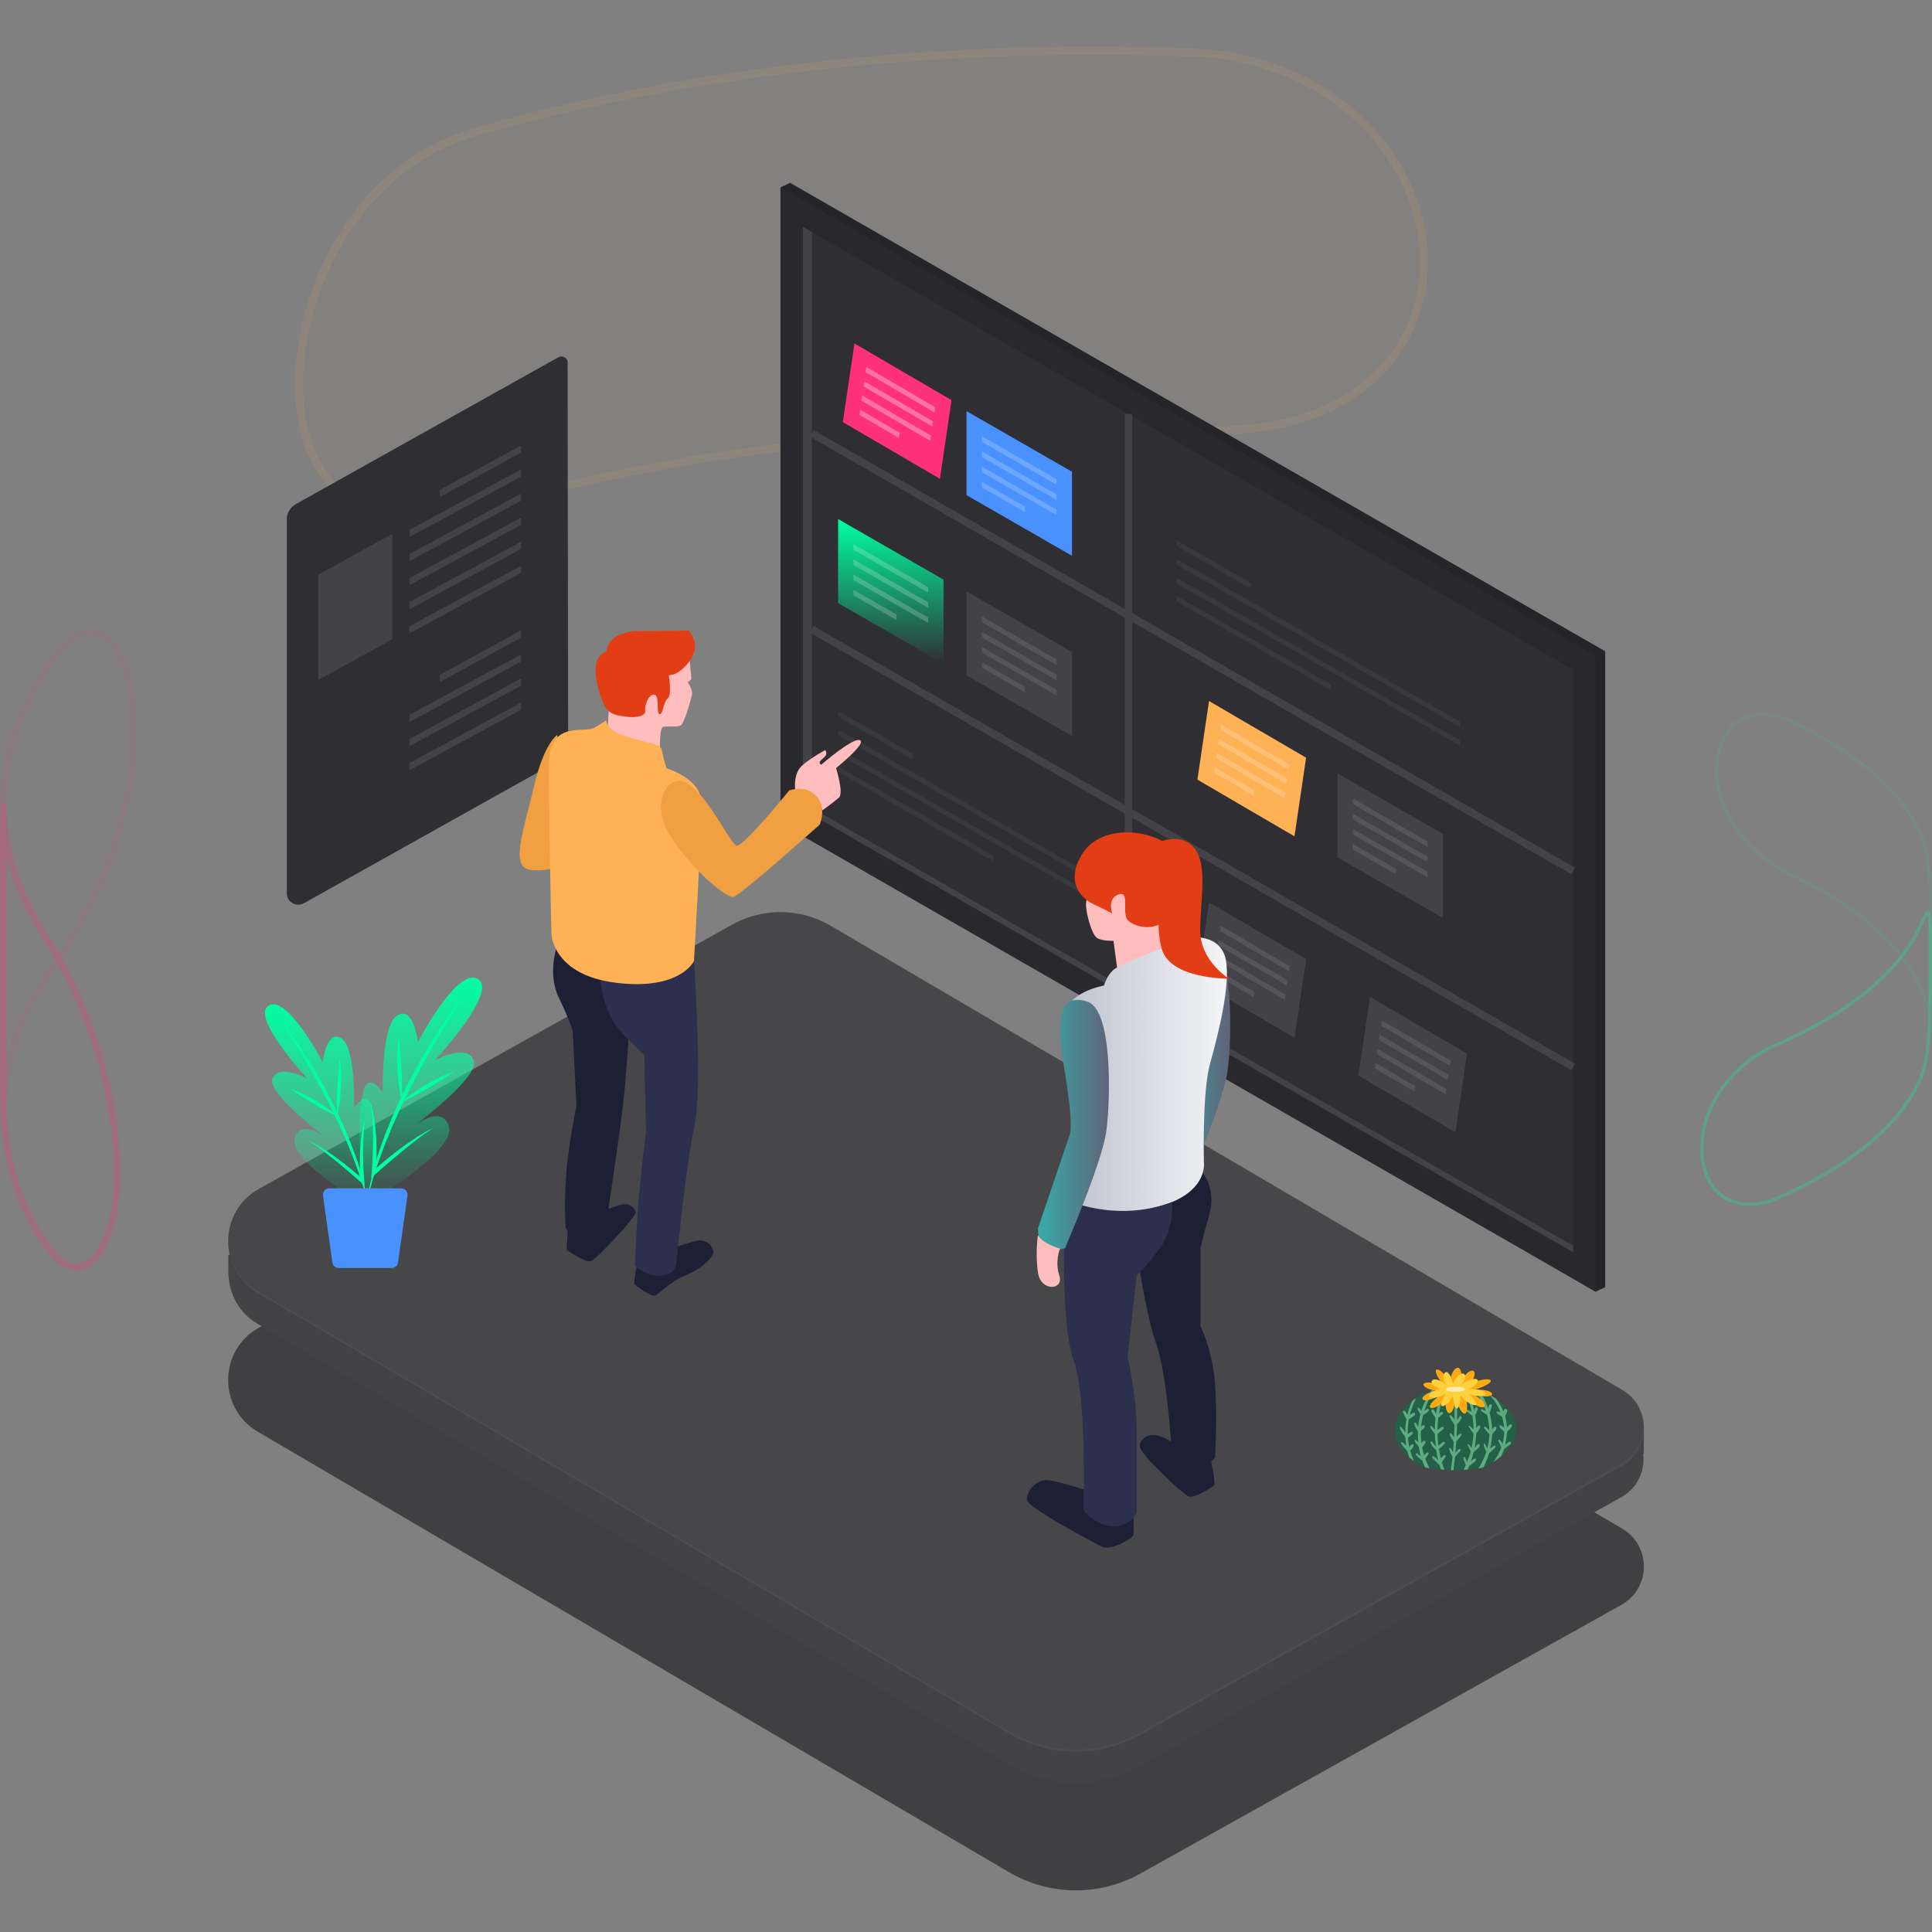 <svg width="290" height="290" viewBox="0 0 290 290" fill="none" xmlns="http://www.w3.org/2000/svg">
<rect x="0" y="0" width="290" height="290" fill="#808080" stroke="none"/>
<g clip-path="url(#clip0_12809_61238)">
<g opacity="0.5">
<path opacity="0.03" d="M70.5 20.074C98.579 11.927 131.794 7.338 167.247 7.628C171.932 7.66 176.553 7.789 181.142 7.998C212.28 10.848 223.341 43.725 204.584 58.103C195.97 64.704 185.585 64.64 181.142 64.608C176.553 64.398 171.932 64.286 167.247 64.237C131.794 63.947 98.579 68.536 70.5 76.683C42.147 83.59 40.472 54.77 50.374 37.156C53.723 31.215 59.906 23.455 70.5 20.074Z" fill="#FFB156"/>
<path opacity="0.2" d="M62.531 78.326C55.028 78.326 50.777 75.121 48.394 71.982C41.568 62.982 44.047 47.155 49.843 36.835C53.224 30.813 59.536 22.908 70.307 19.478H70.323C99.4 11.042 132.922 6.695 167.248 7.017C171.885 7.049 176.57 7.178 181.159 7.387C196.808 8.82 209.383 18.351 213.247 31.666C216.241 42.035 213.053 52.355 204.939 58.57C196.164 65.3 185.634 65.252 181.126 65.204C176.522 64.994 171.852 64.882 167.232 64.833C133.018 64.576 99.626 68.842 70.661 77.247C67.602 78.004 64.897 78.326 62.531 78.326ZM70.677 20.654C60.293 23.97 54.191 31.618 50.922 37.447C45.303 47.429 42.856 62.66 49.377 71.257C53.547 76.748 60.792 78.422 70.371 76.088C99.433 67.651 132.954 63.32 167.264 63.626C171.901 63.658 176.586 63.787 181.175 63.996C185.522 64.012 195.762 64.093 204.214 57.62C211.926 51.712 214.953 41.89 212.087 32.005C208.368 19.156 196.212 9.979 181.094 8.595C176.538 8.385 171.869 8.273 167.248 8.224C133.018 7.983 99.626 12.249 70.677 20.654Z" fill="#FFB156"/>
<g opacity="0.3">
<path opacity="0.5" d="M289.457 151.724L289.252 151.325C289.066 150.959 288.847 150.435 288.582 149.728C286.11 142.601 278.893 136.141 267.7 131.036C259.919 126.67 258.037 120.368 257.587 117.854C257.056 114.889 257.66 110.694 260.231 108.482C262.12 106.859 264.691 106.551 267.879 107.566C279.225 112.736 286.535 119.301 289.053 126.552C289.583 128.601 289.994 130.198 290.001 137.437V149.708C290.001 150.782 290.001 150.847 289.689 151.351L289.457 151.724ZM258.084 117.769C258.521 120.21 260.357 126.343 267.932 130.597C279.231 135.748 286.541 142.313 289.06 149.564C289.212 149.977 289.351 150.33 289.477 150.618C289.504 150.448 289.504 150.193 289.504 149.702V137.43C289.497 130.257 289.093 128.686 288.582 126.69C286.117 119.589 278.9 113.122 267.707 108.024C264.724 107.075 262.312 107.35 260.569 108.855C258.137 110.936 257.573 114.935 258.084 117.769Z" fill="#00FFA3"/>
<path opacity="0.5" d="M0.982 166.75L0 166.71V120.685C0 120.279 0.013 119.86 0.026 119.454C0.314 111.822 3.207 104.361 8.653 97.266L8.862 97.056C9.909 96.022 11.336 94.596 12.816 94.386C14.792 94.098 16.559 95.106 17.921 97.279C22.45 104.531 22.044 125.292 9.451 143.868C2.094 153.829 1.61 159.537 0.982 166.75ZM13.457 95.329C13.3 95.329 13.13 95.342 12.959 95.368C11.807 95.538 10.498 96.821 9.556 97.763L9.386 97.921C4.11 104.793 1.283 112.071 1.008 119.493C0.995 119.899 0.982 120.292 0.982 120.685V158.961C1.924 154.484 3.862 149.771 8.64 143.305C20.984 125.083 21.468 104.832 17.083 97.803C16.363 96.638 15.159 95.329 13.457 95.329Z" fill="#FF317B"/>
</g>
<path opacity="0.5" d="M11.467 190.693C10.25 190.693 8.666 190.051 6.912 187.669C0.929 179.487 0.353 171.515 0 166.751V120.686H0.982C0.982 127.637 3.246 134.496 7.723 141.08C17.541 157.325 18.706 173.348 17.842 180.26C17.135 185.928 15.028 189.894 12.331 190.588C12.069 190.653 11.781 190.693 11.467 190.693ZM0.982 128.71V166.711C1.322 171.332 1.885 179.134 7.71 187.093C8.744 188.507 10.341 190.091 12.082 189.632C14.347 189.043 16.219 185.313 16.86 180.142C17.698 173.361 16.559 157.6 6.886 141.617C4.045 137.415 2.068 133.095 0.982 128.71Z" fill="#FF317B"/>
<path opacity="0.5" d="M262.621 181C260.353 181 258.47 180.18 257.15 178.585C254.604 175.507 254.544 169.921 257.004 165.301C259.783 160.096 264.093 157.825 265.717 156.965C277.334 152.03 285.073 145.677 288.116 138.582C288.448 137.873 288.746 137.335 288.998 136.974L289.058 136.882L289.621 136.81L289.688 137C289.886 137.564 289.973 137.794 289.999 140.557V147.659C289.933 157.674 289.336 159.505 288.58 161.829C285.484 169.068 277.653 175.513 265.929 180.488C264.762 180.829 263.655 181 262.621 181ZM289.303 137.407C289.091 137.742 288.845 138.201 288.574 138.779C285.484 145.985 277.659 152.43 265.936 157.405C264.365 158.232 260.154 160.45 257.449 165.524C255.075 169.974 255.115 175.336 257.535 178.263C258.801 179.792 261.255 181.335 265.764 180.016C277.334 175.1 285.073 168.746 288.116 161.652C288.852 159.394 289.436 157.595 289.502 147.652V140.557C289.482 138.332 289.429 137.814 289.303 137.407Z" fill="#00FFA3"/>
</g>
<g opacity="0.7">
<path d="M151.483 281.033L38.694 214.905C32.717 211.4 32.775 202.745 38.8 199.323L109.782 159.684C114.406 157.057 120.081 157.095 124.668 159.784L243.488 229.448C247.872 232.018 247.829 238.365 243.411 240.876L171.281 281.168C165.131 284.661 157.583 284.611 151.483 281.033Z" fill="#252529"/>
<path d="M134.726 209.572L161.282 262.918V267.566C157.877 267.516 154.496 266.611 151.484 264.85L38.683 198.715C35.866 197.075 34.446 194.285 34.298 191.422H34.273V188.331L134.726 209.572Z" fill="#29292D"/>
<path d="M246.743 214.395V218.194H246.646C246.94 220.69 245.887 223.286 243.413 224.705L171.277 264.996C168.166 266.758 164.712 267.615 161.282 267.566V262.187L134.727 209.572L246.743 214.395Z" fill="#29292D"/>
<path d="M151.483 260.198L38.694 194.071C32.717 190.566 32.775 181.911 38.8 178.489L109.782 138.85C114.406 136.223 120.081 136.261 124.668 138.95L243.488 208.614C247.872 211.184 247.829 217.531 243.411 220.042L171.281 260.334C165.131 263.827 157.583 263.775 151.483 260.198Z" fill="#2F2F33"/>
<path d="M246.581 212.814C247.041 215.408 245.959 218.237 243.345 219.723L171.215 260.015C165.066 263.509 157.518 263.457 151.418 259.88L38.628 193.752C36.328 192.404 34.923 190.293 34.406 188.011C34.861 190.413 36.288 192.66 38.694 194.07L151.482 260.198C157.583 263.776 165.131 263.826 171.279 260.333L243.409 220.041C246.132 218.494 247.191 215.493 246.581 212.814Z" fill="#37373A"/>
</g>
<path d="M83.777 53.648L44.439 75.651C43.688 76.071 43.173 76.82 43.055 77.66V134.086C43.055 135.422 44.468 136.22 45.658 135.555L83.307 114.496C84.517 113.819 85.279 112.536 85.276 111.176L85.203 54.596C85.314 53.8 84.487 53.251 83.777 53.648Z" fill="#2F2F33"/>
<g opacity="0.1">
<path d="M66.143 74.547L78.074 68.008C78.146 67.968 78.206 67.878 78.206 67.805V66.989C78.206 66.917 78.147 66.89 78.074 66.929L66.143 73.468C66.071 73.508 66.012 73.598 66.012 73.67V74.487C66.013 74.56 66.071 74.587 66.143 74.547Z" fill="white"/>
<path d="M47.885 102.019L58.74 96.026C58.812 95.986 58.871 95.896 58.871 95.823V80.278C58.871 80.207 58.813 80.18 58.74 80.219L47.885 86.213C47.814 86.252 47.754 86.342 47.754 86.415V101.96C47.754 102.032 47.812 102.058 47.885 102.019Z" fill="white"/>
<path d="M61.588 80.543L78.073 71.622C78.144 71.582 78.204 71.492 78.204 71.419V70.603C78.204 70.531 78.146 70.504 78.073 70.543L61.588 79.465C61.517 79.504 61.457 79.594 61.457 79.667V80.484C61.457 80.556 61.517 80.582 61.588 80.543Z" fill="white"/>
<path d="M61.588 84.159L78.073 75.237C78.144 75.197 78.204 75.107 78.204 75.035V74.218C78.204 74.147 78.146 74.12 78.073 74.158L61.588 83.081C61.517 83.121 61.457 83.211 61.457 83.283V84.1C61.457 84.172 61.517 84.197 61.588 84.159Z" fill="white"/>
<path d="M61.588 87.774L78.073 78.852C78.144 78.813 78.204 78.722 78.204 78.65V77.833C78.204 77.762 78.146 77.735 78.073 77.773L61.588 86.695C61.517 86.735 61.457 86.825 61.457 86.897V87.714C61.457 87.786 61.517 87.812 61.588 87.774Z" fill="white"/>
<path d="M61.588 91.387L78.073 82.466C78.144 82.426 78.204 82.336 78.204 82.263V81.447C78.204 81.375 78.146 81.348 78.073 81.387L61.588 90.308C61.517 90.348 61.457 90.438 61.457 90.511V91.328C61.457 91.4 61.517 91.427 61.588 91.387Z" fill="white"/>
<path d="M61.588 95.001L78.073 86.08C78.144 86.04 78.204 85.95 78.204 85.877V85.061C78.204 84.989 78.146 84.962 78.073 85.001L61.588 93.922C61.517 93.962 61.457 94.052 61.457 94.125V94.942C61.457 95.014 61.517 95.041 61.588 95.001Z" fill="white"/>
<path d="M66.143 102.314L78.074 95.775C78.146 95.736 78.206 95.645 78.206 95.573V94.756C78.206 94.685 78.147 94.658 78.074 94.696L66.143 101.235C66.071 101.275 66.012 101.365 66.012 101.438V102.255C66.013 102.327 66.071 102.354 66.143 102.314Z" fill="white"/>
<path d="M61.588 108.311L78.073 99.389C78.144 99.35 78.204 99.26 78.204 99.187V98.37C78.204 98.299 78.146 98.272 78.073 98.311L61.588 107.233C61.517 107.273 61.457 107.363 61.457 107.436V108.253C61.457 108.324 61.517 108.351 61.588 108.311Z" fill="white"/>
<path d="M61.588 111.925L78.073 103.004C78.144 102.964 78.204 102.874 78.204 102.801V101.985C78.204 101.913 78.146 101.886 78.073 101.925L61.588 110.846C61.517 110.886 61.457 110.976 61.457 111.049V111.866C61.457 111.938 61.517 111.964 61.588 111.925Z" fill="white"/>
<path d="M61.588 115.541L78.073 106.619C78.144 106.579 78.204 106.489 78.204 106.417V105.6C78.204 105.528 78.146 105.501 78.073 105.54L61.588 114.462C61.517 114.501 61.457 114.592 61.457 114.664V115.481C61.457 115.553 61.517 115.579 61.588 115.541Z" fill="white"/>
</g>
<path d="M118.589 122.885L239.506 193.891L240.947 193.205V97.76L118.589 27.44L117.148 28.126L118.589 122.885Z" fill="#252529"/>
<path d="M117.148 123.571L239.506 193.891V98.446L117.148 28.126V123.571Z" fill="#29292D"/>
<path d="M120.516 121.507V34.06L236.139 100.51V187.958L120.516 121.507Z" fill="#2F2F33"/>
<path d="M120.516 34.06L121.857 34.832V121.296L120.516 121.507V34.06Z" fill="#434347"/>
<path d="M121.857 121.295L236.139 187.004V187.957L120.516 121.507L121.857 121.295Z" fill="#434347"/>
<path fill-rule="evenodd" clip-rule="evenodd" d="M235.857 131.222L121.574 65.544L122.137 64.564L236.42 130.242L235.857 131.222Z" fill="#434347"/>
<path fill-rule="evenodd" clip-rule="evenodd" d="M235.857 160.643L121.574 94.964L122.137 93.984L236.42 159.663L235.857 160.643Z" fill="#434347"/>
<path fill-rule="evenodd" clip-rule="evenodd" d="M168.816 148.621V62.145H169.947V148.621H168.816Z" fill="#434347"/>
<path d="M126.512 63.357L128.256 51.556L142.826 60.065L141.082 71.867L126.512 63.357Z" fill="#FF317B"/>
<g opacity="0.32">
<path d="M129.926 55.863L130.041 55.084L140.368 61.115L140.253 61.896L129.926 55.863Z" fill="#FFFEFF"/>
<path d="M129.609 57.996L129.724 57.216L140.051 63.248L139.936 64.029L129.609 57.996Z" fill="#FFFEFF"/>
<path d="M129.297 60.13L129.412 59.35L139.739 65.382L139.624 66.161L129.297 60.13Z" fill="#FFFEFF"/>
<path d="M128.98 62.263L129.095 61.482L135.049 64.96L134.933 65.74L128.98 62.263Z" fill="#FFFEFF"/>
</g>
<path d="M145.078 74.326V61.711L160.906 70.808V83.421L145.078 74.326Z" fill="#4991FF"/>
<g opacity="0.2">
<path d="M147.383 66.319V65.484L158.601 71.932V72.765L147.383 66.319Z" fill="#FFFEFF"/>
<path d="M147.383 68.599V67.765L158.601 74.212V75.047L147.383 68.599Z" fill="#FFFEFF"/>
<path d="M147.383 70.878V70.045L158.601 76.492V77.326L147.383 70.878Z" fill="#FFFEFF"/>
<path d="M147.383 73.159V72.324L153.851 76.042V76.875L147.383 73.159Z" fill="#FFFEFF"/>
</g>
<path d="M125.801 90.525V77.91L141.629 87.007V99.621L125.801 90.525Z" fill="url(#paint0_linear_12809_61238)"/>
<g opacity="0.2">
<path d="M128.105 82.517V81.684L139.324 88.131V88.965L128.105 82.517Z" fill="#FFFEFF"/>
<path d="M128.105 84.798V83.964L139.324 90.412V91.245L128.105 84.798Z" fill="#FFFEFF"/>
<path d="M128.105 87.077V86.244L139.324 92.691V93.525L128.105 87.077Z" fill="#FFFEFF"/>
<path d="M128.105 89.357V88.523L134.572 92.241V93.074L128.105 89.357Z" fill="#FFFEFF"/>
</g>
<path opacity="0.1" d="M145.078 101.379V88.766L160.906 97.862V110.476L145.078 101.379Z" fill="white"/>
<g opacity="0.1">
<path d="M147.383 93.372V92.538L158.601 98.986V99.82L147.383 93.372Z" fill="#FFFEFF"/>
<path d="M147.383 95.653V94.819L158.601 101.266V102.1L147.383 95.653Z" fill="#FFFEFF"/>
<path d="M147.383 97.933V97.099L158.601 103.546V104.38L147.383 97.933Z" fill="#FFFEFF"/>
<path d="M147.383 100.212V99.379L153.851 103.095V103.929L147.383 100.212Z" fill="#FFFEFF"/>
</g>
<path d="M179.734 117.026L181.479 105.225L196.049 113.734L194.304 125.536L179.734 117.026Z" fill="#FFB156"/>
<g opacity="0.2">
<path d="M183.148 109.533L183.263 108.754L193.59 114.785L193.476 115.566L183.148 109.533Z" fill="#FFFEFF"/>
<path d="M182.832 111.666L182.947 110.886L193.274 116.918L193.158 117.699L182.832 111.666Z" fill="#FFFEFF"/>
<path d="M182.52 113.8L182.635 113.02L192.963 119.052L192.847 119.831L182.52 113.8Z" fill="#FFFEFF"/>
<path d="M182.203 115.933L182.319 115.152L188.273 118.63L188.157 119.409L182.203 115.933Z" fill="#FFFEFF"/>
</g>
<path d="M179.738 147.258L181.483 135.457L196.053 143.968L194.308 155.769L179.738 147.258Z" fill="#434347"/>
<g opacity="0.1">
<path d="M183.148 139.766L183.263 138.985L193.59 145.018L193.476 145.797L183.148 139.766Z" fill="white"/>
<path d="M182.832 141.898L182.947 141.118L193.274 147.149L193.158 147.93L182.832 141.898Z" fill="white"/>
<path d="M182.516 144.031L182.632 143.252L192.959 149.283L192.843 150.064L182.516 144.031Z" fill="white"/>
<path d="M182.203 146.164L182.319 145.384L188.273 148.862L188.157 149.642L182.203 146.164Z" fill="white"/>
</g>
<path d="M203.895 161.445L205.638 149.644L220.208 158.153L218.465 169.956L203.895 161.445Z" fill="#434347"/>
<g opacity="0.1">
<path d="M207.309 153.952L207.425 153.173L217.752 159.204L217.636 159.985L207.309 153.952Z" fill="white"/>
<path d="M206.992 156.086L207.108 155.307L217.434 161.338L217.319 162.118L206.992 156.086Z" fill="white"/>
<path d="M206.676 158.219L206.791 157.438L217.118 163.471L217.003 164.251L206.676 158.219Z" fill="white"/>
<path d="M206.363 160.352L206.478 159.571L212.432 163.049L212.317 163.83L206.363 160.352Z" fill="white"/>
</g>
<path d="M200.758 128.694V116.079L216.586 125.176V137.79L200.758 128.694Z" fill="#434347"/>
<g opacity="0.1">
<path d="M203.062 120.685V119.852L214.281 126.298V127.132L203.062 120.685Z" fill="#FFFEFF"/>
<path d="M203.062 122.966V122.132L214.281 128.58V129.413L203.062 122.966Z" fill="#FFFEFF"/>
<path d="M203.062 125.245V124.412L214.281 130.859V131.693L203.062 125.245Z" fill="#FFFEFF"/>
<path d="M203.062 127.525V126.691L209.531 130.408V131.242L203.062 127.525Z" fill="#FFFEFF"/>
</g>
<g opacity="0.05">
<path d="M176.59 81.93V81.097L187.808 87.543V88.378L176.59 81.93Z" fill="white"/>
<path d="M176.59 90.253V89.42L199.825 102.785V103.618L176.59 90.253Z" fill="white"/>
<path d="M176.59 84.737V83.904L219.137 108.3V109.135L176.59 84.737Z" fill="white"/>
<path d="M176.59 87.544V86.71L219.137 111.107V111.942L176.59 87.544Z" fill="white"/>
</g>
<g opacity="0.05">
<path d="M125.801 107.543V106.71L137.019 113.157V113.991L125.801 107.543Z" fill="white"/>
<path d="M125.801 115.866V115.033L149.036 128.398V129.231L125.801 115.866Z" fill="white"/>
<path d="M125.801 110.351V109.518L168.348 133.914V134.748L125.801 110.351Z" fill="white"/>
<path d="M125.801 113.157V112.324L168.348 136.72V137.555L125.801 113.157Z" fill="white"/>
</g>
<path d="M95.575 189.939C95.575 189.939 95.082 192.552 95.214 192.733C95.346 192.915 97.758 194.745 98.368 194.457C98.978 194.169 100.862 192.211 102.721 191.524C104.58 190.836 107.195 188.925 107.068 187.831C106.943 186.737 105.718 185.838 104.22 186.332C102.722 186.826 96.564 188.547 96.564 188.547L95.575 189.939Z" fill="#1D2035"/>
<path d="M119.356 118.446C119.356 118.446 119.028 116.059 120.469 114.85C121.909 113.641 123.849 112.597 123.849 112.597C123.849 112.597 124.438 113.146 123.512 113.856C122.584 114.566 123.29 114.777 123.29 114.777C123.29 114.777 127.964 110.697 129.072 111.106C130.18 111.514 125.498 115.295 125.498 115.295C125.498 115.295 126.685 119.056 125.929 119.725C125.171 120.395 123.438 121.639 123.438 121.639C123.438 121.639 122.735 118.754 119.356 118.446Z" fill="#FFBDBD"/>
<path d="M103.423 98.357C103.423 98.357 103.789 101.576 103.778 101.833C103.766 102.088 103.238 102.415 103.238 102.415C103.238 102.415 104.012 103.569 103.882 104.229C103.751 104.889 102.695 108.702 102.129 108.932C101.563 109.163 100.072 108.958 99.516 109.114C98.958 109.27 99.06 112.742 99.06 112.742C99.06 112.742 95.117 112.006 93.418 111.15C91.718 110.293 91.227 109.57 91.227 109.57C91.227 109.57 91.312 105.797 91.735 104.022C92.158 102.248 96.245 98.329 96.245 98.329L103.423 98.357Z" fill="#FFBDBD"/>
<path d="M103.34 94.639C103.34 94.639 104.777 96.052 104.182 97.922C103.585 99.792 101.729 101.099 101.056 101.239C100.382 101.379 100.382 101.379 100.382 101.379C100.382 101.379 100.89 104.306 100.225 104.831C99.56 105.356 99.56 107.246 99.006 107.195C98.454 107.142 99.086 104.347 98.199 104.269C97.313 104.192 96.711 106.012 96.848 106.727C96.985 107.442 95.465 107.79 94.073 107.582C92.682 107.374 91.304 107.414 90.497 105.413C89.691 103.412 89.226 101.426 89.472 99.772C89.718 98.118 91.014 97.792 91.014 97.792C91.014 97.792 91.154 94.724 95.984 94.73C100.813 94.737 103.34 94.639 103.34 94.639Z" fill="#E33D15"/>
<path d="M83.47 142.487C83.47 142.487 82.246 146.365 83.852 149.684C85.458 153.003 85.963 154.734 85.963 154.734L86.524 166.03C86.524 166.03 85.279 171.92 84.974 176.492C84.668 181.064 84.91 184.296 84.91 184.296C84.91 184.296 85.424 185.743 87.422 185.902C89.419 186.062 90.877 184.378 90.877 184.378C90.877 184.378 92.771 172.197 93.544 165.595C94.316 158.993 95.099 143.2 95.099 143.2L83.47 142.487Z" fill="#1D2035"/>
<path d="M85.223 184.823C85.223 184.823 84.987 187.604 85.094 187.651C85.201 187.699 87.843 189.566 88.707 189.306C89.571 189.046 95.58 182.511 95.436 181.948C95.291 181.385 94.572 180.345 92.797 180.938C91.022 181.531 85.983 183.602 85.983 183.602L85.223 184.823Z" fill="#1D2035"/>
<path d="M90.117 147.088C90.117 147.088 90.456 151.591 92.781 154.322C95.107 157.054 96.704 158.272 96.704 158.272L96.972 169.823C96.972 169.823 95.843 178.736 95.581 184.093C95.318 189.451 95.315 189.938 95.315 189.938C95.315 189.938 96.453 191.454 98.867 191.465C101.28 191.477 101.494 189.798 101.494 189.798C101.494 189.798 103.011 174.473 104.256 168.904C105.501 163.334 104.17 144.259 104.17 144.259C104.17 144.259 101.057 149.068 90.117 147.088Z" fill="#2D2F4F"/>
<path d="M83.633 110.311C83.633 110.311 81.675 111.588 80.198 117.868C78.722 124.147 76.906 129.121 78.838 130.301C80.769 131.479 87.121 129.279 87.121 129.279L83.633 110.311Z" fill="#F1A041"/>
<path d="M91.026 108.078C91.026 108.078 90.665 109.521 94.233 110.627C97.8 111.733 99.2 111.531 99.388 112.758C99.577 113.984 100.046 115.32 100.046 115.32C100.046 115.32 105.127 116.829 105.257 120.283C105.387 123.738 104.164 144.26 104.164 144.26C104.164 144.26 102.129 148.68 92.551 147.531C82.974 146.382 82.774 140.242 82.774 140.242C82.774 140.242 82.313 120.901 82.412 114.519C82.512 108.137 87.653 110.063 89.128 109.268C90.603 108.471 91.026 108.078 91.026 108.078Z" fill="#FFB156"/>
<path d="M102.709 117.356C100.177 116.351 97.623 120.479 100.473 125.25C103.325 130.021 109.021 134.93 110.132 134.622C111.242 134.316 123.039 123.781 123.039 123.781C123.039 123.781 124.158 121.303 122.555 119.511C120.951 117.718 118.458 118.648 118.458 118.648C118.458 118.648 111.518 127.249 110.542 126.93C109.566 126.609 105.932 118.635 102.709 117.356Z" fill="#F1A041"/>
<path d="M181.442 141.254C177.74 140.053 175.151 144.761 176.619 153.365C178.086 161.969 178.817 161.1 178.817 161.1L174.013 175.295C174.013 175.295 173.912 177.547 175.423 178.133C176.935 178.719 178.07 178.259 178.07 178.259C178.07 178.259 183.686 165.329 184.29 160.597C184.895 155.864 185.244 142.486 181.442 141.254Z" fill="url(#paint1_linear_12809_61238)"/>
<path d="M163.419 134.412C163.419 134.412 162.896 134.949 163.035 136.252C163.175 137.554 163.903 140.304 164.685 140.799C165.467 141.294 167.139 141.214 167.139 141.214L167.974 147.428L176.359 141.137L174.762 134.267C174.762 134.267 166.984 132.287 166.861 132.288C166.738 132.29 163.419 134.412 163.419 134.412Z" fill="#FFBDBD"/>
<path d="M170.121 227.823C170.121 227.823 170.22 229.945 170.121 230.407C170.023 230.869 166.78 232.931 165.222 232.089C163.665 231.248 154.232 226.325 154.148 225.106C154.064 223.885 155.496 222.034 157.264 222.16C159.033 222.287 166.107 224.663 166.107 224.663L170.121 227.823Z" fill="#1D2035"/>
<path d="M181.816 219.431C181.816 219.431 182.486 222.709 182.233 222.96C181.98 223.213 179.243 225.022 178.359 224.601C177.474 224.18 171.074 218.29 171.074 217.069C171.074 215.849 172.674 214.756 174.78 215.849C176.885 216.944 181.816 219.431 181.816 219.431Z" fill="#1D2035"/>
<path d="M180.209 175.678C180.209 175.678 182.757 178.074 181.483 182.493C180.209 186.912 180.209 187.436 180.209 187.436V199.119C180.209 199.119 182.008 202.639 182.382 207.731C182.757 212.824 182.382 218.741 182.382 218.741C182.382 218.741 181.558 220.238 179.684 220.388C177.81 220.538 175.936 218.965 175.936 218.965C175.936 218.965 175.337 206.533 173.463 201.439C171.589 196.347 169.266 178.746 169.266 178.746L180.209 175.678Z" fill="#1D2035"/>
<path d="M175.415 141.935C175.415 141.935 168.557 144.611 167.381 145.394C166.205 146.177 165.707 147.933 165.707 147.933C165.707 147.933 159.759 148.967 159.805 152.818C159.826 154.584 162.235 160.446 162.23 166.276C162.226 173.159 159.805 179.997 159.805 179.997C159.805 179.997 162.222 183.261 171.889 181.564C181.556 179.867 180.707 174.451 180.707 174.451C180.707 174.451 180.446 163.878 181.622 159.7C182.798 155.523 184.77 147.783 183.987 143.998C183.203 140.212 178.827 140.473 177.585 140.931C176.343 141.386 175.415 141.935 175.415 141.935Z" fill="url(#paint2_linear_12809_61238)"/>
<path d="M175.905 180.441C175.905 180.441 176.316 184.116 174.267 187.096C172.217 190.075 170.633 191.377 170.633 191.377L169.263 203.665C169.263 203.665 170.633 209.437 170.633 214.93C170.633 220.423 170.633 226.938 170.633 226.938C170.633 226.938 169.98 229.08 167.186 229.08C164.391 229.08 162.621 226.66 162.621 226.66C162.621 226.66 163.18 209.438 161.13 204.131C159.081 198.824 159.803 179.996 159.803 179.996C159.803 179.996 167.388 183.655 175.905 180.441Z" fill="#2D2F4F"/>
<path d="M162.276 128.454C160.097 132.25 161.99 134.741 164.236 135.77C166.483 136.798 166.958 137.144 166.958 137.144C166.958 137.144 166.106 134.865 167.921 134.254C169.735 133.643 168.196 137.352 169.442 138.281C170.688 139.21 172.987 139.698 174.966 138.211C176.946 136.723 178.203 129.366 175.527 126.992C172.851 124.619 165.164 123.425 162.276 128.454Z" fill="#E33D15"/>
<path d="M173.171 126.728C173.171 126.728 171.665 127.101 171.599 129.567C171.534 132.034 173.72 132.887 173.72 132.887L174.719 132.874C174.719 132.874 173.136 137.769 174.371 142.393C175.607 147.016 184.479 146.902 184.479 146.902C184.479 146.902 180.155 144.257 180.155 139.675C180.155 135.095 181.379 129.676 179.173 127.179C176.964 124.683 173.171 126.728 173.171 126.728Z" fill="#E33D15"/>
<path d="M163.231 150.357C159.529 149.156 158.266 151.716 159.733 160.319C161.199 168.922 160.606 170.202 160.606 170.202L155.802 184.398C155.802 184.398 155.701 186.649 157.212 187.235C158.724 187.822 159.859 187.362 159.859 187.362C159.859 187.362 165.475 174.431 166.079 169.699C166.683 164.967 167.032 151.589 163.231 150.357Z" fill="url(#paint3_linear_12809_61238)"/>
<path d="M155.8 185.397C155.8 185.397 155.371 188.051 155.8 191.001C156.23 193.95 159.728 193.655 159.013 191.493C158.297 189.33 159.109 187.432 159.109 187.432C159.109 187.432 156.453 186.675 155.8 185.397Z" fill="#FFBDBD"/>
<path d="M40.911 161.889C40.118 163.791 46.438 168.849 48.718 170.597C47.411 169.712 44.905 168.411 44.239 170.908C43.324 174.332 55.358 181.245 55.358 181.245C55.358 181.245 57.211 171.294 55.764 165.999C55.062 163.419 53.162 166.278 53.162 166.278C53.162 166.278 53.452 157.261 51.231 155.861C49.009 154.46 48.435 159.43 48.435 159.43C48.435 159.43 43.132 149.253 40.334 150.942C37.574 152.607 45.891 161.639 46.114 161.885C45.942 161.795 41.856 159.621 40.911 161.889Z" fill="url(#paint4_linear_12809_61238)"/>
<path d="M41.906 152.802C42.628 153.908 43.347 155.014 44.025 156.146C44.719 157.267 45.39 158.402 46.051 159.541C47.367 161.824 48.623 164.139 49.795 166.496L50.653 168.275C50.948 168.863 51.192 169.474 51.466 170.071L51.873 170.971C52.008 171.271 52.123 171.581 52.249 171.882L52.993 173.712C53.433 174.951 53.92 176.176 54.287 177.441C54.729 178.685 54.998 179.974 55.354 181.248C54.927 178.634 54.271 176.063 53.394 173.564C52.496 171.071 51.458 168.631 50.285 166.255C49.096 163.889 47.812 161.571 46.416 159.324C45.02 157.077 43.533 154.883 41.906 152.802Z" fill="#00FFA3"/>
<path d="M43.57 163.465L45.274 164.571C45.84 164.938 46.417 165.287 46.996 165.635C47.574 165.982 48.162 166.313 48.761 166.628C49.361 166.944 49.965 167.251 50.598 167.514C50.087 167.064 49.548 166.646 48.986 166.261C48.431 165.871 47.857 165.511 47.276 165.161C46.69 164.82 46.096 164.49 45.483 164.195C44.868 163.899 44.239 163.627 43.57 163.465Z" fill="#00FFA3"/>
<path d="M50.599 167.513C50.769 166.807 50.898 166.091 50.986 165.369C51.083 164.652 51.142 163.93 51.19 163.208C51.224 162.484 51.246 161.76 51.222 161.033C51.199 160.307 51.149 159.574 50.964 158.863C50.921 159.592 50.846 160.304 50.792 161.023C50.728 161.74 50.684 162.458 50.64 163.177C50.604 163.896 50.568 164.616 50.56 165.338C50.551 166.061 50.548 166.784 50.599 167.513Z" fill="#00FFA3"/>
<path d="M46.359 171.251C47.073 171.693 47.762 172.174 48.424 172.691C49.094 173.193 49.746 173.72 50.396 174.25C51.047 174.78 51.691 175.314 52.325 175.863C52.966 176.404 53.602 176.954 54.226 177.508L54.75 177.974L54.682 177.276C54.605 176.485 54.566 175.679 54.533 174.878C54.501 174.078 54.493 173.274 54.493 172.471C54.502 171.667 54.531 170.865 54.585 170.063C54.639 169.261 54.74 168.462 54.864 167.662C54.621 168.435 54.461 169.232 54.322 170.033C54.203 170.836 54.115 171.645 54.068 172.456C54.02 173.267 54.008 174.08 54.017 174.892C54.025 175.704 54.068 176.512 54.136 177.332L54.594 177.1C53.959 176.54 53.315 175.998 52.662 175.461C52.004 174.934 51.346 174.407 50.664 173.909C49.981 173.411 49.291 172.921 48.58 172.467C47.86 172.025 47.138 171.58 46.359 171.251Z" fill="#00FFA3"/>
<path d="M71.095 159.132C71.978 161.247 64.95 166.871 62.416 168.814C63.868 167.83 66.654 166.384 67.397 169.16C68.413 172.966 55.034 180.653 55.034 180.653C55.034 180.653 52.974 169.589 54.583 163.702C55.365 160.833 57.477 164.011 57.477 164.011C57.477 164.011 57.155 153.986 59.621 152.43C62.088 150.874 62.732 156.399 62.732 156.399C62.732 156.399 68.628 145.084 71.74 146.962C74.807 148.814 65.561 158.856 65.313 159.129C65.502 159.028 70.043 156.61 71.095 159.132Z" fill="url(#paint5_linear_12809_61238)"/>
<path d="M69.99 148.822C69.189 150.052 68.389 151.282 67.635 152.54C66.864 153.787 66.117 155.048 65.382 156.315C63.919 158.854 62.523 161.428 61.219 164.048L60.265 166.024C59.938 166.678 59.667 167.358 59.36 168.021L58.909 169.022C58.759 169.355 58.631 169.698 58.49 170.035L57.663 172.068C57.174 173.445 56.632 174.808 56.224 176.213C55.733 177.597 55.433 179.03 55.035 180.447C55.499 177.546 56.247 174.686 57.215 171.903C58.214 169.132 59.367 166.419 60.671 163.777C61.993 161.146 63.421 158.57 64.974 156.071C66.527 153.573 68.18 151.137 69.99 148.822Z" fill="#00FFA3"/>
<path d="M68.138 160.884L66.244 162.114C65.614 162.52 64.973 162.91 64.33 163.297C63.682 163.675 63.032 164.051 62.367 164.401C61.701 164.751 61.029 165.093 60.324 165.386C60.893 164.886 61.492 164.421 62.117 163.993C62.733 163.559 63.372 163.159 64.017 162.77C64.67 162.391 65.329 162.024 66.012 161.698C66.695 161.371 67.394 161.065 68.138 160.884Z" fill="#00FFA3"/>
<path d="M60.322 165.386C60.133 164.6 59.989 163.805 59.891 163.003C59.784 162.204 59.718 161.402 59.665 160.599C59.626 159.795 59.602 158.989 59.628 158.181C59.655 157.374 59.71 156.558 59.916 155.769C59.967 156.578 60.047 157.37 60.106 158.169C60.177 158.967 60.227 159.765 60.277 160.564C60.317 161.364 60.357 162.164 60.366 162.967C60.376 163.771 60.378 164.575 60.322 165.386Z" fill="#00FFA3"/>
<path d="M65.037 169.333C64.243 169.825 63.477 170.359 62.741 170.934C61.996 171.493 61.271 172.079 60.548 172.668C59.826 173.257 59.108 173.852 58.404 174.462C57.692 175.063 56.984 175.674 56.291 176.292L55.708 176.81L55.783 176.034C55.869 175.155 55.912 174.258 55.949 173.368C55.986 172.478 55.993 171.584 55.993 170.691C55.983 169.798 55.951 168.906 55.892 168.014C55.832 167.122 55.719 166.235 55.582 165.345C55.852 166.204 56.03 167.091 56.185 167.981C56.316 168.874 56.415 169.773 56.466 170.675C56.517 171.576 56.532 172.48 56.524 173.383C56.517 174.286 56.467 175.185 56.392 176.094L55.883 175.836C56.589 175.213 57.307 174.611 58.029 174.015C58.761 173.428 59.493 172.841 60.252 172.286C61.01 171.731 61.776 171.189 62.567 170.683C63.368 170.195 64.172 169.699 65.037 169.333Z" fill="#00FFA3"/>
<path d="M61.157 179.48L59.747 189.497C59.714 189.73 59.599 189.943 59.421 190.097C59.244 190.251 59.017 190.336 58.782 190.336H50.852C50.617 190.336 50.39 190.251 50.212 190.097C50.035 189.942 49.919 189.729 49.886 189.496L48.486 179.48C48.467 179.342 48.477 179.201 48.517 179.068C48.556 178.934 48.624 178.81 48.716 178.705C48.807 178.6 48.92 178.515 49.047 178.458C49.174 178.4 49.312 178.37 49.452 178.37H60.192C60.331 178.37 60.469 178.4 60.596 178.458C60.723 178.516 60.836 178.6 60.927 178.706C61.019 178.811 61.086 178.934 61.126 179.068C61.166 179.202 61.176 179.342 61.157 179.48Z" fill="#4991FF"/>
<path d="M227.578 214.681C227.524 216.278 226.468 217.604 225.361 218.565C224.966 218.905 224.566 219.203 224.2 219.446C223.531 219.895 222.986 220.169 222.837 220.243C222.772 220.255 222.708 220.267 222.644 220.278C222.415 220.321 222.177 220.36 221.928 220.397C221.419 220.473 220.874 220.539 220.297 220.585C220.102 220.601 219.906 220.615 219.704 220.626C219.229 220.654 218.735 220.667 218.222 220.665H218.177C218.041 220.665 217.907 220.663 217.774 220.659C217.446 220.654 217.127 220.638 216.815 220.62C216.642 220.609 216.473 220.597 216.306 220.583C215.688 220.533 215.108 220.461 214.571 220.377C214.351 220.344 214.139 220.307 213.933 220.27C213.924 220.268 213.912 220.266 213.902 220.265C213.768 220.206 213.054 219.885 212.232 219.314C212.01 219.16 211.782 218.989 211.555 218.802C210.53 217.948 209.53 216.737 209.373 215.187C209.18 213.289 210.32 211.573 211.971 210.301C212.173 210.142 212.381 209.994 212.597 209.852C213.293 209.393 214.058 209.008 214.834 208.712C215.009 208.646 215.182 208.584 215.359 208.528C215.82 208.376 216.283 208.259 216.734 208.178C216.852 208.156 216.971 208.139 217.088 208.121C217.129 208.115 217.169 208.112 217.21 208.106C217.535 208.065 217.868 208.043 218.202 208.04C218.309 208.038 218.416 208.038 218.523 208.04C218.826 208.045 219.132 208.065 219.437 208.1C219.634 208.119 219.826 208.147 220.019 208.178C220.427 208.244 220.832 208.333 221.232 208.444C221.479 208.512 221.722 208.588 221.963 208.672C222.527 208.866 223.074 209.103 223.589 209.374C223.932 209.555 224.262 209.751 224.575 209.959C226.396 211.182 227.638 212.872 227.578 214.681Z" fill="#226048"/>
<path d="M226.235 214.923C226.478 214.665 226.797 214.391 226.947 214.078C227.026 213.912 226.859 213.706 226.682 213.813C226.511 213.918 226.359 214.074 226.215 214.239C226.174 213.679 226.073 213.127 225.916 212.592C226.019 212.391 226.093 212.218 226.145 212.09C226.264 211.798 226.268 211.724 226.235 211.66C226.182 211.553 225.988 211.401 225.879 211.512C225.786 211.608 225.719 211.732 225.663 211.868C225.389 211.186 225.021 210.54 224.572 209.956C224.259 209.748 223.928 209.552 223.586 209.371C224.29 210.145 224.86 211.04 225.243 212.002C225.076 211.934 224.906 211.886 224.745 211.88C224.63 211.876 224.597 212.01 224.659 212.088C224.85 212.319 225.187 212.485 225.465 212.634C225.632 213.183 225.739 213.751 225.778 214.328C225.725 214.274 225.391 213.934 225.177 213.959C225.15 213.963 225.087 213.969 225.056 214.015C225.019 214.072 225.052 214.151 225.066 214.19C225.091 214.262 225.146 214.319 225.223 214.396C225.404 214.573 225.601 214.735 225.793 214.898C225.791 215.032 225.787 215.165 225.778 215.299C225.745 215.803 225.659 216.267 225.533 216.709C225.424 216.501 225.292 216.306 225.124 216.135C225.015 216.022 224.84 216.166 224.912 216.298C225.087 216.625 225.231 216.952 225.334 217.306C225.046 218.062 224.644 218.755 224.193 219.443C224.558 219.2 224.957 218.905 225.352 218.564C225.515 218.216 225.655 217.852 225.774 217.489C226.077 217.257 226.377 217.012 226.7 216.812C226.974 216.643 226.672 216.236 226.427 216.458C226.281 216.592 226.124 216.713 225.964 216.833C226.058 216.199 226.145 215.561 226.235 214.923Z" fill="#5FAA81"/>
<path d="M216.733 208.178C216.142 209.424 215.76 210.799 215.556 212.192C215.488 212.081 215.418 211.972 215.348 211.863C215.231 211.682 215.22 211.565 215.128 211.542C215.054 211.523 214.949 211.563 214.897 211.639C214.72 211.896 215.23 212.468 215.473 212.855C215.41 213.436 215.379 214.016 215.373 214.59C215.212 214.407 215.053 214.226 214.883 214.051C214.774 213.938 214.631 214.08 214.683 214.206C214.843 214.584 215.099 214.916 215.379 215.216C215.379 215.239 215.379 215.262 215.381 215.286C215.399 215.861 215.44 216.476 215.51 217.1C215.296 216.894 215.132 216.657 214.957 216.396C214.879 216.28 214.702 216.352 214.732 216.492C214.837 216.982 215.198 217.378 215.583 217.676C215.657 218.187 215.751 218.701 215.875 219.205C215.582 218.866 215.22 218.501 215.064 218.584C214.994 218.621 214.955 218.751 214.988 218.792C215.292 219.152 215.613 219.485 215.947 219.813C215.978 219.844 216.017 219.858 216.056 219.866C216.132 220.111 216.212 220.352 216.303 220.587C216.47 220.601 216.64 220.613 216.813 220.624C216.68 220.253 216.548 219.883 216.435 219.508C216.515 219.382 216.595 219.255 216.678 219.133C216.809 218.944 216.951 218.783 217.003 218.557C217.03 218.44 216.912 218.353 216.807 218.405C216.599 218.514 216.428 218.716 216.28 218.938C216.163 218.469 216.066 217.995 215.988 217.518C216.276 217.264 216.562 217.007 216.84 216.742C217.027 216.565 216.75 216.299 216.56 216.462C216.342 216.649 216.128 216.842 215.916 217.036C215.838 216.457 215.788 215.871 215.77 215.286C215.77 215.272 215.77 215.259 215.77 215.247C216.048 214.977 216.375 214.755 216.643 214.479C216.791 214.325 216.604 214.103 216.422 214.193C216.186 214.308 215.969 214.49 215.766 214.679C215.774 214.045 215.821 213.425 215.9 212.814C216.027 212.701 216.155 212.588 216.287 212.483C216.519 212.299 216.622 212.225 216.614 212.118C216.608 212.04 216.544 211.976 216.486 211.948C216.35 211.886 216.136 211.978 215.992 212.203C216.223 210.82 216.614 209.479 217.085 208.127C216.97 208.139 216.851 208.156 216.733 208.178Z" fill="#5FAA81"/>
<path d="M211.671 217.764C211.855 217.531 212.141 217.289 212.19 217.004C212.209 216.887 212.114 216.745 211.978 216.792C211.797 216.856 211.655 217.015 211.532 217.19C211.437 216.741 211.371 216.288 211.334 215.831C211.566 215.607 211.886 215.448 212.061 215.181C212.147 215.049 212.005 214.919 211.877 214.94C211.669 214.975 211.474 215.127 211.303 215.29C211.28 214.538 211.334 213.785 211.472 213.042C211.779 212.846 212.128 212.657 212.378 212.4C212.552 212.223 212.334 211.99 212.13 212.077C211.951 212.155 211.779 212.27 211.614 212.391C211.84 211.506 212.174 210.66 212.592 209.853C212.377 209.995 212.168 210.142 211.968 210.3C211.661 210.961 211.424 211.651 211.252 212.352C211.14 212.142 211.011 211.939 210.844 211.792C210.733 211.694 210.552 211.788 210.593 211.937C210.69 212.309 210.937 212.663 211.099 213.011C211.101 213.017 211.107 213.019 211.11 213.025C211.085 213.165 211.062 213.305 211.042 213.445C210.97 213.941 210.933 214.462 210.93 214.993C210.743 214.716 210.554 214.438 210.331 214.203C210.237 214.104 210.051 214.205 210.097 214.339C210.264 214.825 210.63 215.288 210.945 215.702C210.968 216.142 211.017 216.583 211.089 217.021C210.904 216.829 210.712 216.642 210.502 216.482C210.385 216.395 210.233 216.564 210.307 216.677C210.566 217.089 210.924 217.445 211.25 217.807C211.332 218.143 211.431 218.476 211.548 218.799C211.778 218.987 212.005 219.158 212.227 219.312C212.042 218.797 211.855 218.279 211.671 217.764Z" fill="#5FAA81"/>
<path d="M214.434 218.203C214.441 218.183 214.447 218.15 214.438 218.117C214.412 218.03 214.294 217.989 214.206 218.028C214.033 218.105 213.889 218.269 213.77 218.454C213.652 218.063 213.553 217.668 213.477 217.267C213.656 217.026 213.872 216.779 213.969 216.499C214.037 216.297 213.78 216.2 213.644 216.31C213.541 216.394 213.453 216.503 213.372 216.618C213.29 216.009 213.257 215.392 213.276 214.778C213.529 214.607 213.817 214.391 213.891 214.13C213.914 214.045 213.792 213.957 213.697 213.936C213.562 213.907 213.397 214.01 213.31 214.206C213.36 213.597 213.465 212.996 213.617 212.405C213.7 212.368 213.78 212.31 213.848 212.267C214.051 212.139 214.278 212.001 214.434 211.816C214.574 211.651 214.401 211.4 214.198 211.511C214.056 211.588 213.922 211.707 213.786 211.816C214.148 210.653 214.688 209.543 215.363 208.529C215.186 208.586 215.013 208.648 214.838 208.714C214.185 209.648 213.689 210.684 213.354 211.773C213.232 211.575 213.115 211.369 212.897 211.293C212.837 211.271 212.784 211.326 212.781 211.382C212.765 211.592 212.903 211.756 213.006 211.929C213.063 212.026 213.125 212.176 213.21 212.289C213.063 212.866 212.954 213.454 212.893 214.049C212.889 214.084 212.888 214.123 212.884 214.159C212.763 213.948 212.639 213.737 212.485 213.559C212.394 213.452 212.254 213.57 212.271 213.683C212.335 214.086 212.604 214.488 212.81 214.832C212.818 214.846 212.831 214.856 212.841 214.867C212.825 215.391 212.841 215.945 212.893 216.507C212.773 216.396 212.652 216.283 212.551 216.155C212.473 216.056 212.3 216.163 212.341 216.277C212.469 216.641 212.781 216.869 212.975 217.186C213.045 217.662 213.146 218.137 213.275 218.598C213.078 218.448 212.882 218.3 212.689 218.146C212.641 218.107 212.547 218.111 212.534 218.187C212.522 218.249 212.528 218.317 212.539 218.351C212.631 218.59 213.347 219.144 213.483 219.249C213.613 219.607 213.763 219.953 213.936 220.276C214.142 220.313 214.354 220.35 214.574 220.383C214.352 219.922 214.126 219.463 213.945 218.979C213.994 218.905 214.369 218.382 214.434 218.203Z" fill="#5FAA81"/>
<path d="M219.159 212.536C219.058 212.551 219.043 212.715 218.844 212.999C218.805 213.055 218.762 213.11 218.718 213.162C218.737 211.451 218.679 209.739 218.521 208.038C218.414 208.036 218.307 208.036 218.2 208.038C218.294 209.728 218.352 211.416 218.34 213.106C218.179 212.843 217.99 212.594 217.753 212.427C217.67 212.367 217.539 212.468 217.574 212.565C217.74 213.018 218.068 213.425 218.288 213.856C218.298 213.876 218.313 213.888 218.329 213.901C218.323 214.218 218.276 215.443 218.261 215.739C218.123 215.521 217.975 215.309 217.794 215.156C217.703 215.078 217.568 215.152 217.594 215.272C217.675 215.673 217.983 216.068 218.206 216.402C218.21 216.408 218.216 216.414 218.22 216.42C218.187 216.951 218.146 217.48 218.099 218.009C218.078 217.968 218.055 217.925 218.033 217.884C217.936 217.695 217.862 217.489 217.705 217.347C217.642 217.291 217.539 217.33 217.539 217.415C217.531 217.826 217.85 218.322 218.035 218.685C217.948 219.343 217.86 220 217.775 220.659C217.907 220.663 218.041 220.665 218.177 220.665C218.241 220.165 218.379 218.847 218.397 218.683C218.576 218.491 218.751 218.296 218.926 218.102C219.078 217.935 219.245 217.816 219.258 217.585C219.264 217.507 219.185 217.468 219.118 217.478C218.897 217.513 218.77 217.725 218.626 217.884C218.572 217.944 218.515 218.005 218.461 218.065C218.515 217.497 218.558 216.927 218.595 216.359C218.729 216.198 218.864 216.037 219.004 215.883C219.146 215.727 219.309 215.599 219.375 215.397C219.41 215.29 219.295 215.169 219.186 215.208C218.986 215.28 218.801 215.457 218.636 215.655C218.648 215.451 218.659 215.249 218.667 215.045C218.685 214.63 218.698 214.214 218.706 213.798C218.883 213.621 219.015 213.462 219.107 213.341C219.433 212.913 219.408 212.785 219.395 212.74C219.361 212.625 219.249 212.522 219.159 212.536Z" fill="#5FAA81"/>
<path d="M222.08 217.139C222.257 216.917 221.942 216.602 221.767 216.826C221.635 216.995 221.491 217.145 221.34 217.285C221.437 216.773 221.509 216.268 221.553 215.78C221.573 215.57 221.585 215.36 221.592 215.15C221.82 214.869 222.065 214.56 222.184 214.23C222.252 214.041 221.983 213.895 221.851 214.035C221.762 214.13 221.68 214.239 221.602 214.35C221.588 213.701 221.528 213.053 221.421 212.411C221.53 212.252 221.606 212.044 221.686 211.878C221.785 211.672 221.878 211.489 221.767 211.275C221.723 211.188 221.59 211.174 221.524 211.244C221.406 211.371 221.345 211.54 221.289 211.713C221.18 211.215 221.046 210.721 220.881 210.239C220.651 209.568 220.377 208.844 220.021 208.177C219.828 208.146 219.636 208.119 219.441 208.1C219.821 208.829 220.204 209.55 220.472 210.352C220.649 210.875 220.787 211.41 220.898 211.952C220.855 211.921 220.812 211.892 220.774 211.869C220.606 211.769 220.437 211.68 220.262 211.596C220.136 211.536 219.982 211.697 220.103 211.804C220.27 211.954 220.443 212.094 220.628 212.225C220.746 212.31 220.869 212.417 220.999 212.495C221.112 213.183 221.17 213.881 221.174 214.58C221.005 214.395 220.83 214.218 220.637 214.043C220.527 213.942 220.387 214.092 220.476 214.204C220.725 214.517 220.949 214.868 221.164 215.206C221.157 215.396 221.147 215.589 221.131 215.78C221.087 216.32 220.999 216.84 220.884 217.343C220.766 217.176 220.647 217.009 220.525 216.843C220.435 216.725 220.264 216.824 220.324 216.96C220.462 217.265 220.601 217.567 220.754 217.864C220.606 218.405 220.427 218.932 220.221 219.448C220.202 219.393 220.18 219.341 220.161 219.298C220.075 219.117 219.99 218.936 219.895 218.759C219.823 218.625 219.618 218.718 219.653 218.86C219.716 219.115 219.801 219.36 219.898 219.603C219.937 219.7 219.976 219.813 220.023 219.916C219.92 220.153 219.815 220.391 219.702 220.626C219.904 220.614 220.101 220.601 220.295 220.585C220.377 220.412 220.453 220.237 220.525 220.06C220.698 219.953 220.859 219.803 221.007 219.691C221.219 219.527 221.493 219.379 221.573 219.113C221.606 219.004 221.503 218.934 221.406 218.946C221.17 218.979 220.982 219.148 220.797 219.329C220.953 218.878 221.081 218.419 221.19 217.958C221.532 217.736 221.83 217.454 222.08 217.139Z" fill="#5FAA81"/>
<path d="M224.492 217.124C224.48 217.058 224.432 216.99 224.371 216.972C224.282 216.947 224.2 217.04 223.998 217.21C223.875 217.313 223.767 217.392 223.685 217.453C223.761 217.122 223.829 216.758 223.881 216.364C223.928 216.006 223.959 215.654 223.971 215.313C224.017 215.243 224.093 215.136 224.196 215.014C224.436 214.732 224.579 214.652 224.607 214.456C224.611 214.43 224.634 214.246 224.531 214.176C224.449 214.121 224.321 214.16 224.249 214.213C224.189 214.255 224.185 214.298 224.043 214.491C224.021 214.52 223.998 214.551 223.977 214.58C223.947 213.752 223.817 212.904 223.591 212.073C223.677 211.85 223.745 211.677 223.786 211.575C223.932 211.204 223.908 211.107 223.924 210.978C223.938 210.85 223.784 210.749 223.671 210.786C223.665 210.788 223.658 210.79 223.652 210.792C223.652 210.792 223.605 210.809 223.562 210.844C223.525 210.875 223.44 211.101 223.395 211.43C223.059 210.44 222.582 209.495 221.966 208.67C221.724 208.586 221.481 208.51 221.234 208.442C221.997 209.489 222.615 210.611 223.024 211.811C222.989 211.791 222.944 211.768 222.887 211.739C222.569 211.575 222.407 211.496 222.341 211.548C222.287 211.591 222.261 211.737 222.325 211.784C222.572 211.97 222.825 212.147 223.096 212.301C223.127 212.318 223.158 212.334 223.191 212.346C223.401 213.094 223.529 213.872 223.556 214.683C223.376 214.51 223.195 214.339 223 214.18C222.882 214.08 222.654 214.216 222.767 214.36C223.014 214.681 223.282 214.981 223.558 215.276C223.537 216.031 223.43 216.733 223.251 217.398C223.22 217.338 222.965 216.861 222.868 216.747C222.858 216.735 222.837 216.716 222.812 216.712C222.744 216.702 222.677 216.778 222.689 216.852C222.73 217.112 222.847 217.361 222.952 217.602C222.998 217.709 223.039 217.828 223.094 217.939C222.808 218.798 222.407 219.606 221.936 220.393C222.185 220.356 222.423 220.317 222.652 220.275C223.02 219.6 223.308 218.863 223.521 218.116C223.689 218.017 223.846 217.849 223.978 217.729C224.362 217.377 224.515 217.264 224.492 217.124Z" fill="#5FAA81"/>
<path d="M219.289 207.334C220.594 205.006 222.187 205.307 220.833 207.63C223.78 206.391 225.407 207.287 221.318 208.627C224.818 208.367 224.983 210.372 221.053 209.283C223.912 210.632 223.278 212.536 220.118 209.985C220.594 213.094 219.324 212.811 218.507 209.851C218.136 213.217 216.697 212.464 217.045 210.08C215.1 212.036 213.243 211.661 216.063 209.487C212.786 211.251 212.636 209.185 215.816 208.732C213.217 208.674 212.393 206.632 216.687 207.982C214.098 204.561 216.494 205.111 217.574 207.546C218.062 204.584 219.738 204.603 219.289 207.334Z" fill="#FCAA11"/>
<path d="M218.087 209.485C217.652 210.84 215.127 212.347 217.012 209.275C213.457 210.792 214.19 208.711 216.329 208.47C213.894 207.985 214.713 205.782 217.341 208.083C215.847 206.894 217.185 204.162 218.113 207.686C219.272 205.082 220.826 206.326 219.351 207.822C221.961 206.118 222.784 207.312 220.497 208.575C220.839 208.508 221.438 208.444 222.115 208.658C224.322 209.356 222.068 209.87 220.59 209.3C223.103 211.931 220.149 210.91 219.235 209.417C219.388 210.364 218.511 213.402 218.087 209.485Z" fill="#FED13E"/>
<path d="M219.912 208.534C219.912 209.028 217.043 209.028 217.043 208.534C217.043 208.04 219.912 208.04 219.912 208.534Z" fill="#FFEBB8"/>
</g>
<defs>
<linearGradient id="paint0_linear_12809_61238" x1="133.715" y1="77.91" x2="133.715" y2="99.621" gradientUnits="userSpaceOnUse">
<stop stop-color="#00FFA3"/>
<stop offset="1" stop-color="#00FFA3" stop-opacity="0"/>
</linearGradient>
<linearGradient id="paint1_linear_12809_61238" x1="174.012" y1="159.749" x2="184.666" y2="159.749" gradientUnits="userSpaceOnUse">
<stop stop-color="#38ACA8"/>
<stop offset="1" stop-color="#5F637A"/>
</linearGradient>
<linearGradient id="paint2_linear_12809_61238" x1="159.803" y1="161.363" x2="184.164" y2="161.363" gradientUnits="userSpaceOnUse">
<stop stop-color="#BEC2CE"/>
<stop offset="1" stop-color="#F4F5F7"/>
</linearGradient>
<linearGradient id="paint3_linear_12809_61238" x1="155.8" y1="168.805" x2="166.454" y2="168.805" gradientUnits="userSpaceOnUse">
<stop stop-color="#38ACA8"/>
<stop offset="1" stop-color="#5F637A"/>
</linearGradient>
<linearGradient id="paint4_linear_12809_61238" x1="48.045" y1="150.753" x2="48.045" y2="181.245" gradientUnits="userSpaceOnUse">
<stop stop-color="#00FFA3"/>
<stop offset="1" stop-color="#00FFA3" stop-opacity="0"/>
</linearGradient>
<linearGradient id="paint5_linear_12809_61238" x1="63.166" y1="146.752" x2="63.166" y2="180.653" gradientUnits="userSpaceOnUse">
<stop stop-color="#00FFA3"/>
<stop offset="1" stop-color="#00FFA3" stop-opacity="0"/>
</linearGradient>
<clipPath id="clip0_12809_61238">
<rect width="290" height="290" fill="white"/>
</clipPath>
</defs>
</svg>
